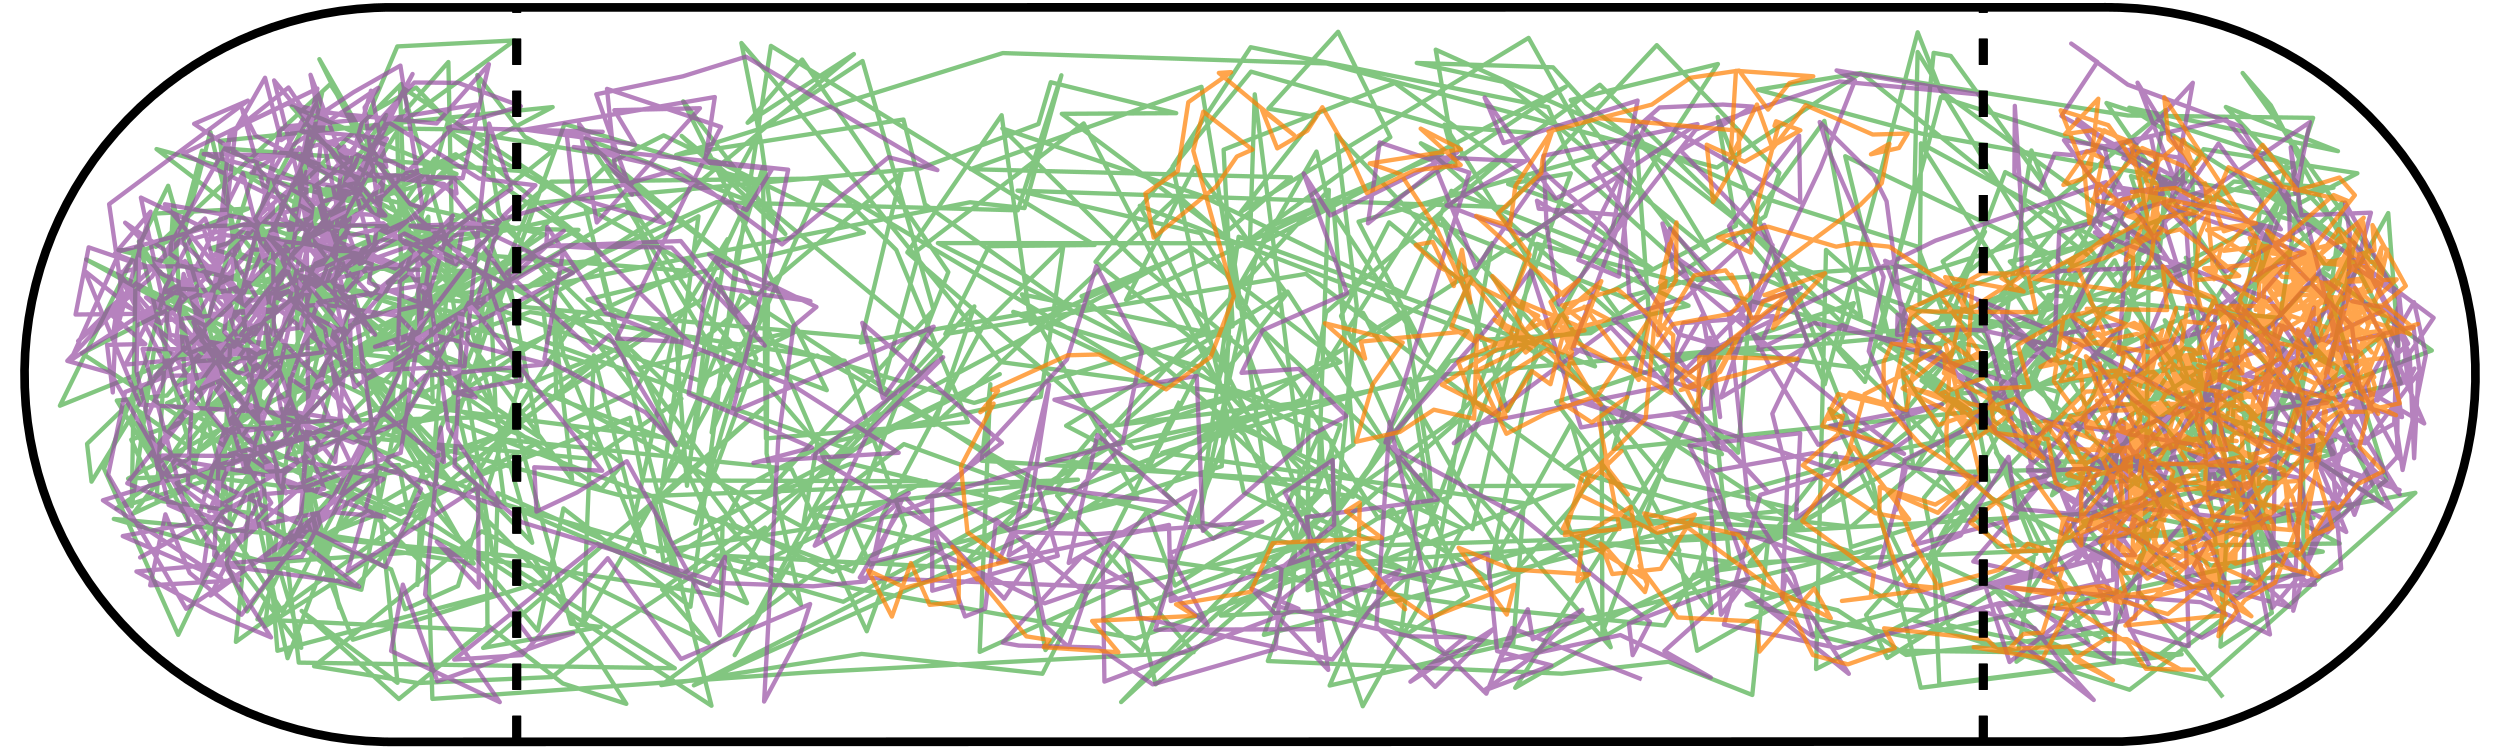 <?xml version="1.0" encoding="utf-8" standalone="no"?>
<!DOCTYPE svg PUBLIC "-//W3C//DTD SVG 1.1//EN"
  "http://www.w3.org/Graphics/SVG/1.1/DTD/svg11.dtd">
<!-- Created with matplotlib (http://matplotlib.org/) -->
<svg height="172pt" version="1.1" viewBox="0 0 576 172" width="576pt" xmlns="http://www.w3.org/2000/svg" xmlns:xlink="http://www.w3.org/1999/xlink">
 <defs>
  <style type="text/css">
*{stroke-linecap:butt;stroke-linejoin:round;stroke-miterlimit:100000;}
  </style>
 </defs>
 <g id="figure_1">
  <g id="patch_1">
   <path d="M 0 172.618 
L 576 172.618 
L 576 0 
L 0 0 
z
" style="fill:#ffffff;"/>
  </g>
  <g id="axes_1">
   <g id="line2d_1">
    <path clip-path="url(#p530c673078)" d="M 485.736 1.692 
L 88.931 1.703 
L 86.268 1.787 
L 82.281 2.07 
L 78.312 2.541 
L 74.369 3.199 
L 70.462 4.042 
L 66.599 5.069 
L 62.789 6.277 
L 59.04 7.664 
L 55.361 9.226 
L 51.76 10.96 
L 48.244 12.863 
L 44.823 14.929 
L 41.503 17.155 
L 38.291 19.535 
L 35.196 22.063 
L 32.223 24.736 
L 29.38 27.545 
L 26.673 30.486 
L 24.108 33.551 
L 21.69 36.734 
L 19.426 40.028 
L 17.319 43.425 
L 15.375 46.918 
L 13.598 50.498 
L 11.993 54.159 
L 10.562 57.891 
L 9.309 61.686 
L 8.236 65.537 
L 7.347 69.434 
L 6.642 73.368 
L 6.125 77.332 
L 5.795 81.315 
L 5.653 85.31 
L 5.7 89.307 
L 5.936 93.297 
L 6.36 97.271 
L 6.971 101.221 
L 7.769 105.138 
L 8.75 109.013 
L 9.913 112.837 
L 11.255 116.602 
L 12.774 120.299 
L 14.466 123.921 
L 16.326 127.458 
L 18.352 130.904 
L 20.538 134.25 
L 22.88 137.49 
L 25.372 140.615 
L 28.009 143.619 
L 30.785 146.495 
L 33.694 149.236 
L 36.729 151.838 
L 39.883 154.293 
L 43.149 156.596 
L 46.521 158.743 
L 49.991 160.727 
L 53.55 162.546 
L 57.191 164.195 
L 60.906 165.67 
L 64.687 166.968 
L 68.524 168.086 
L 72.41 169.021 
L 76.336 169.772 
L 80.293 170.336 
L 84.273 170.714 
L 88.265 170.902 
L 89.598 170.923 
L 489.066 170.86 
L 493.056 170.609 
L 497.028 170.169 
L 500.976 169.542 
L 504.89 168.73 
L 508.761 167.733 
L 512.58 166.555 
L 516.34 165.198 
L 520.031 163.665 
L 523.646 161.959 
L 527.176 160.084 
L 530.614 158.045 
L 533.951 155.845 
L 537.181 153.491 
L 540.297 150.986 
L 543.29 148.338 
L 546.155 145.55 
L 548.885 142.631 
L 551.475 139.586 
L 553.917 136.422 
L 556.208 133.146 
L 558.341 129.766 
L 560.312 126.289 
L 562.117 122.723 
L 563.752 119.075 
L 565.212 115.354 
L 566.495 111.569 
L 567.598 107.727 
L 568.518 103.837 
L 569.253 99.908 
L 569.802 95.949 
L 570.164 91.968 
L 570.337 87.975 
L 570.321 83.978 
L 570.116 79.986 
L 569.724 76.008 
L 569.143 72.053 
L 568.377 68.13 
L 567.426 64.248 
L 566.293 60.415 
L 564.981 56.639 
L 563.491 52.93 
L 561.828 49.295 
L 559.995 45.743 
L 557.997 42.282 
L 555.837 38.918 
L 553.521 35.661 
L 551.053 32.516 
L 548.44 29.492 
L 545.687 26.594 
L 542.8 23.829 
L 539.786 21.204 
L 536.651 18.724 
L 533.402 16.395 
L 530.048 14.222 
L 526.594 12.21 
L 523.049 10.363 
L 519.421 8.686 
L 515.718 7.182 
L 511.948 5.854 
L 508.119 4.706 
L 504.24 3.74 
L 500.32 2.959 
L 496.368 2.363 
L 492.392 1.954 
L 488.401 1.734 
L 485.736 1.692 
L 485.736 1.692 
" style="fill:none;stroke:#000000;stroke-linecap:square;stroke-width:2.0;"/>
   </g>
   <g id="line2d_2">
    <path clip-path="url(#p530c673078)" d="M 271.604 92.844 
L 240.184 155.233 
L 198.539 150.661 
L 152.372 157.853 
L 193.055 127.969 
L 218.498 62.69 
L 184.816 13.727 
L 172.248 28.283 
L 196.749 12.452 
L 150.242 51.024 
L 118.659 71.233 
L 109.868 47.12 
L 96.307 56.918 
L 105.746 63.456 
L 85.703 80.276 
L 73.317 43.927 
L 103.836 37.844 
L 51.991 88.991 
L 38.739 42.806 
L 13.805 93.475 
L 62.335 73.84 
L 71.466 29.357 
L 103.094 29.773 
L 136.278 35.147 
L 135.533 32.973 
L 171.168 62.57 
L 200.415 130.1 
L 262.062 114.657 
L 235.426 67.817 
L 283.527 77.723 
L 280.542 88.527 
L 308.825 97.94 
L 291.197 146.275 
L 391.611 120.549 
L 394.454 141.224 
L 358.53 92.614 
L 427.138 69.844 
L 423.696 80.054 
L 458.751 114.742 
L 491.802 131.257 
L 505.269 101.385 
L 473.963 59.305 
L 425.135 35.992 
L 435.687 79.677 
L 474.382 90.358 
L 490.318 73.633 
L 498.943 25.372 
L 432.617 79.773 
L 461.176 99.613 
L 533.035 119.307 
L 494.783 123.016 
L 460.278 125.989 
L 446.75 108.87 
L 471.481 108.247 
L 514.244 107.41 
L 470.525 106.18 
L 479.851 66.895 
L 410.326 123.085 
L 466.949 89.989 
L 505.39 72.004 
L 467.982 89.653 
L 478.302 62.906 
L 454.751 85.132 
L 440.906 108.498 
L 438.39 85.388 
L 449.048 102.68 
L 502.798 38.948 
L 493.164 49.707 
L 499.028 40.78 
L 497.623 57.815 
L 447.117 20.907 
L 441.832 7.441 
L 420.423 88.533 
L 395.765 26.977 
L 399.968 52.02 
L 369.685 67.942 
L 396.744 104.638 
L 385.461 101.604 
L 369.19 145.773 
L 369.014 94.129 
L 386.916 126.812 
L 345.189 96.572 
L 300.881 63.109 
L 217.799 76.977 
L 227.928 56.718 
L 252.198 56.444 
L 177.624 10.571 
L 163.967 99.629 
L 189.198 41.931 
L 263.317 85.918 
L 233.451 71.851 
L 277.382 84.805 
L 299.483 107.838 
L 297.893 135.861 
L 292.109 152.301 
L 359.886 155.217 
L 384.422 152.471 
L 403.727 160.12 
L 407.629 121.653 
L 437.122 139.632 
L 458.383 111.534 
L 451.735 76.253 
L 385.294 82.459 
L 404.941 79.993 
L 333.12 86.26 
L 241.191 105.848 
L 292.008 110.932 
L 311.768 114.455 
L 343.753 55.971 
L 330.425 132.163 
L 320.847 117.308 
L 281.305 141.827 
L 306.677 140.625 
L 354.679 150.125 
L 410.789 123.451 
L 370.432 125.321 
L 297.354 130.707 
L 287.017 135.414 
L 304.014 118.893 
L 279.752 95.797 
L 337.046 121.784 
L 313.979 162.722 
L 306.652 141.014 
L 286.648 100.124 
L 249.188 68.242 
L 267.963 60.666 
L 237.469 74.676 
L 230.775 26.542 
L 209.052 58.158 
L 261.27 103.274 
L 287.998 96.384 
L 262.608 47.417 
L 338.09 76.291 
L 298.74 130.857 
L 331.04 120.397 
L 296.644 67.175 
L 245.633 98.091 
L 264.591 107.921 
L 278.713 80.212 
L 258.43 97.793 
L 285.012 90.817 
L 230.669 83.431 
L 178.71 19.095 
L 170.819 9.913 
L 175.475 33.493 
L 177.514 48.177 
L 134.894 31.945 
L 159.752 68.776 
L 192.332 106.903 
L 216.818 81.098 
L 157.044 31.319 
L 180.946 53.923 
L 157.411 23.346 
L 190.496 89.901 
L 135.374 69.017 
L 199.044 53.569 
L 152.907 31.188 
L 140.62 37.462 
L 166.495 58.515 
L 139.641 38.257 
L 81.351 94.666 
L 59.313 142.696 
L 112.313 145.251 
L 112.186 123.362 
L 95.403 51.614 
L 73.58 13.635 
L 95.109 56.799 
L 93.516 49.981 
L 66.971 35.625 
L 83.67 41.268 
L 44.432 83.302 
L 92.464 80.113 
L 100.397 53.657 
L 49.745 67.61 
L 42.488 53.237 
L 48.461 30.426 
L 55.304 58.473 
L 80.61 68.485 
L 38.099 66.369 
L 75.543 111.285 
L 92.215 118.453 
L 124.087 101.924 
L 79.381 83.998 
L 126.998 41.858 
L 189.965 41.12 
L 206.505 57.586 
L 223.032 97.227 
L 176.472 101.01 
L 175.789 38.453 
L 169.973 57.156 
L 159.074 139.799 
L 129.818 117.132 
L 123.893 145.295 
L 92.727 108.486 
L 68.177 112.385 
L 45.324 109.627 
L 31.999 55.655 
L 62.217 102.505 
L 102.032 96.242 
L 196.472 131.653 
L 226.563 75.018 
L 244.982 56.732 
L 239.785 91.435 
L 188.225 102.596 
L 184.997 121.432 
L 128.161 91.111 
L 127.631 69.611 
L 129.847 81.759 
L 148.51 127.312 
L 136.821 81.892 
L 134.376 143.715 
L 160.485 98.523 
L 176.947 68.56 
L 176.622 104.503 
L 184.546 139.338 
L 166.498 119.748 
L 166.112 137.169 
L 69.875 122.409 
L 90.134 131.194 
L 93.351 140.375 
L 105.513 135.011 
L 120.816 84.791 
L 94.016 98.645 
L 133.704 71.892 
L 106.587 114.236 
L 58.203 53.304 
L 78.253 140.092 
L 64.919 94.181 
L 155.484 132.781 
L 150.497 114.274 
L 152.891 129.432 
L 166.289 121.49 
L 171.301 112.272 
L 274.731 57.215 
L 308.832 83.432 
L 263.851 98.282 
L 239.235 112.532 
L 170.766 67.999 
L 152.572 111.635 
L 160.928 49.834 
L 124.892 68.921 
L 126.041 78.834 
L 194.995 103.36 
L 169.276 150.946 
L 189.531 117.188 
L 248.347 110.511 
L 144.366 114.502 
L 85.15 99.057 
L 26.804 117.146 
L 62.892 92.209 
L 122.131 71.893 
L 194.616 83.111 
L 208.511 121.124 
L 199.7 145.439 
L 182.405 108.11 
L 113.841 101.021 
L 154.68 73.636 
L 145.726 48.34 
L 95.495 77.21 
L 115.783 53.128 
L 95.265 55.07 
L 112.802 73.784 
L 61.413 62.25 
L 20.059 102.262 
L 21.086 110.973 
L 39.218 81.377 
L 35.497 80.589 
L 30.356 116.661 
L 31.332 57.021 
L 53.925 79.88 
L 71.677 65.227 
L 124.145 100.705 
L 116.826 62.361 
L 96.714 121.547 
L 96.175 134.771 
L 98.076 115.4 
L 136.564 83.956 
L 48.547 57.213 
L 105.178 40.086 
L 67.212 24.532 
L 105.323 67.688 
L 130.982 64.871 
L 223.479 46.605 
L 236.051 47.943 
L 244.546 17.346 
L 234.488 48.459 
L 165.089 46.57 
L 120.255 66.878 
L 126.436 63.015 
L 131.833 110.533 
L 104.817 74.284 
L 91.367 99.534 
L 54.648 53.265 
L 83.442 58.641 
L 69.626 117.211 
L 81.28 147.394 
L 125.974 133.697 
L 83.559 90.838 
L 19.863 59.785 
L 72.976 89.37 
L 125.479 54.002 
L 75.404 43.094 
L 118.042 62.714 
L 76.965 61.647 
L 58.964 38.008 
L 46.407 78.397 
L 98.729 131.305 
L 99.618 161.027 
L 186.819 154.887 
L 275.014 150.264 
L 243.554 114.153 
L 300.347 91.913 
L 327.177 49.807 
L 368.616 19.529 
L 425.227 75.166 
L 354.115 56.186 
L 339.252 121.903 
L 285.154 70.591 
L 276.814 20.001 
L 223.636 38.977 
L 297.423 40.871 
L 281.873 54.027 
L 244.642 26.223 
L 270.998 26.069 
L 242.091 18.947 
L 239.256 28.577 
L 211.911 38.814 
L 122.331 46.874 
L 93.925 117.586 
L 91.915 107.16 
L 29.52 110.278 
L 81.823 82.153 
L 109.143 129.84 
L 88.836 126.645 
L 61.04 144.34 
L 68.769 84.063 
L 68.198 63.331 
L 34.867 111.626 
L 30.247 101.302 
L 52.545 93.426 
L 68.14 80.059 
L 88.968 26.489 
L 68.38 57.169 
L 38.398 99.019 
L 133.277 52.964 
L 60.401 51.606 
L 92.461 19.352 
L 122.627 125.053 
L 62.59 63.078 
L 54.349 147.889 
L 99.894 114.929 
L 81.868 135.222 
L 58.912 118.375 
L 36.075 115.29 
L 39.949 46.885 
L 42.755 89.789 
L 58.548 107.187 
L 18.89 81.419 
L 80.606 50.087 
L 71.007 91.312 
L 48.193 108.673 
L 54.016 100.576 
L 52.275 130.01 
L 56.904 140.862 
L 67.189 126.121 
L 145.203 96.259 
L 148.09 110.689 
L 213.406 110.875 
L 170.888 131.899 
L 176.265 121.563 
L 140.429 145.262 
L 127.211 155.992 
L 96.289 157.37 
L 72.36 153.502 
L 110.991 122.419 
L 163.248 148.156 
L 152.563 135.775 
L 201.444 100.263 
L 230.348 86.2 
L 151.55 127.003 
L 243.484 113.25 
L 188.297 81.908 
L 169.93 90.12 
L 144.15 47.137 
L 102.297 56.126 
L 113.531 127.863 
L 155.474 153.962 
L 68.837 152.67 
L 63.213 103.63 
L 97.378 67.091 
L 83.26 135.887 
L 26.225 119.561 
L 122.883 128.56 
L 144.308 162.165 
L 129.673 157.464 
L 112.541 144.231 
L 91.893 161.058 
L 69.499 140.747 
L 91.581 157.315 
L 84.565 87.64 
L 100.685 111.481 
L 90.095 92.789 
L 153.43 100.846 
L 165.192 64.304 
L 174.237 82.659 
L 160.214 120.684 
L 172.602 77.488 
L 224.446 92.823 
L 284.011 75.162 
L 281.92 34.49 
L 321.369 19.127 
L 380.594 61.879 
L 334.4 43.967 
L 323.659 67.691 
L 276.648 45.031 
L 230.941 29.591 
L 261.336 59.78 
L 287.584 81.462 
L 308.764 141.046 
L 306.728 101.556 
L 216.088 56.006 
L 290.544 56.046 
L 360.734 19.973 
L 319.945 47.023 
L 374.157 68.514 
L 393.566 63.473 
L 361.874 23.035 
L 395.805 14.75 
L 365.363 61.776 
L 347.36 94.641 
L 332.206 50.312 
L 383.799 110.458 
L 413.999 117.334 
L 359.843 122.767 
L 336.789 96.246 
L 266.237 157.67 
L 259.527 127.926 
L 342.903 140.157 
L 383.542 144.111 
L 390.353 132.37 
L 423.404 140.599 
L 439.171 150.9 
L 486.93 145.464 
L 525.628 45.15 
L 537.635 43.239 
L 514.692 41.831 
L 486.868 63.524 
L 429.027 16.946 
L 490.295 26.61 
L 532.94 27.155 
L 509.247 96.878 
L 517.168 106.212 
L 525.691 130.191 
L 503.419 93.406 
L 491.017 106.944 
L 560.288 80.751 
L 535.086 62.489 
L 549.879 110.572 
L 496.875 151.364 
L 446.822 157.712 
L 445.426 125.796 
L 491.254 77.527 
L 489.949 76.011 
L 484.76 114.376 
L 467.689 85.312 
L 426.541 121.338 
L 395.442 118.088 
L 391.026 132.097 
L 426.524 127.072 
L 360.475 107.889 
L 387.411 86.456 
L 327.359 33.007 
L 332.261 35.465 
L 292.435 52.266 
L 289.154 60.034 
L 276.11 120.227 
L 285.376 54.548 
L 367.496 84.419 
L 332.813 28.725 
L 335.343 38.059 
L 330.791 11.442 
L 407.449 45.948 
L 441.814 56.821 
L 469.153 127.615 
L 421.473 94.205 
L 444.395 140.818 
L 438.533 140.356 
L 417.414 146.133 
L 432.935 149.859 
L 502.648 150.741 
L 442.544 158.467 
L 431.577 111.707 
L 411.528 60.594 
L 441.296 71.22 
L 473.244 76.245 
L 543.138 39.928 
L 507.698 34.368 
L 481.119 77.013 
L 506.98 108.272 
L 539.051 125.217 
L 509.71 125.637 
L 449.486 72.068 
L 477.84 64.684 
L 504.976 38.675 
L 507.838 104.13 
L 487.227 59.972 
L 478.621 71.687 
L 443.304 114.673 
L 448.891 144.029 
L 508.241 156.479 
L 556.501 113.538 
L 511.551 121.87 
L 459.971 94.243 
L 371.763 103.423 
L 379.92 72.599 
L 376.88 30.151 
L 393.711 57.73 
L 346.487 18.892 
L 326.425 14.506 
L 357.821 15.509 
L 365.387 23.797 
L 428.793 73.035 
L 420.331 27.858 
L 401.243 54.047 
L 429.69 87.986 
L 447.177 22.357 
L 496.072 37.773 
L 444.211 128.635 
L 485.907 147.737 
L 459.863 104.239 
L 467.764 112.445 
L 520.674 108.478 
L 519.438 123.802 
L 537.25 65.237 
L 539.652 46.701 
L 493.659 89.088 
L 436.936 64.936 
L 481.774 50.65 
L 442.724 87.662 
L 475.031 110.825 
L 451.435 79.02 
L 481.541 84.477 
L 524.196 100.436 
L 498.749 73.792 
L 503.956 86.724 
L 548.751 115.788 
L 535.267 89.144 
L 549.149 77.036 
L 553.137 88.247 
L 523.009 94.957 
L 510.781 109.138 
L 520.598 121.26 
L 522.505 118.971 
L 505.847 116.414 
L 441.82 11.988 
L 441.122 42.495 
L 433.068 78.032 
L 475.368 108.437 
L 447.595 60.227 
L 457.347 53.39 
L 443.753 80.122 
L 403.725 63.07 
L 400.468 104.305 
L 390.474 93.764 
L 349.102 158.473 
L 420.226 117.524 
L 474.617 51.417 
L 468.039 34.664 
L 458.175 99.963 
L 441.036 83.584 
L 484.362 55.053 
L 442.262 70.045 
L 442.593 33.029 
L 542.104 86.94 
L 528.438 77.765 
L 522.106 85.503 
L 473.435 126.713 
L 403.139 129.643 
L 422.916 104.448 
L 426.458 126.063 
L 512.708 98.542 
L 521.593 43.097 
L 540.477 56.337 
L 536.4 62.091 
L 521.8 41.696 
L 536.13 52.891 
L 490.969 40.562 
L 516.119 115.833 
L 505.986 113.573 
L 517.487 114.173 
L 538.039 101.28 
L 481.836 118.272 
L 386.148 123.8 
L 391.019 149.937 
L 433.398 125.901 
L 332.802 150.696 
L 290.921 128.959 
L 304.339 99.106 
L 304.661 105.596 
L 313.544 142.04 
L 325.25 132.079 
L 353.726 53.678 
L 389.046 70.432 
L 334.026 83.275 
L 307.933 118.355 
L 312.582 70.465 
L 307.892 31.021 
L 354.152 79.356 
L 342.906 133.229 
L 285.275 97.172 
L 249.686 28.439 
L 211.069 57.927 
L 211.362 59.587 
L 203.102 89.62 
L 200.612 77.909 
L 99.554 68.838 
L 114.226 95.202 
L 112.544 57.957 
L 109.815 84.402 
L 117.583 85.463 
L 49.584 77.769 
L 38.483 91.125 
L 26.91 92.287 
L 37.267 109.331 
L 31.838 94.604 
L 45.392 104.195 
L 74.596 75.377 
L 59.279 53.197 
L 53.243 75.134 
L 51.115 118.775 
L 65.134 140.999 
L 90.487 92.096 
L 92.491 66.147 
L 103.223 27.902 
L 95.876 20.176 
L 84.977 26.215 
L 91.54 10.694 
L 118.565 9.317 
L 69.831 44.862 
L 87.076 66.415 
L 46.169 125.328 
L 31.359 97.509 
L 52.822 116.043 
L 35.536 49.219 
L 57.183 48.057 
L 32.925 57.694 
L 27.28 57.608 
L 82.013 71.359 
L 99.693 92.676 
L 98.683 49.925 
L 85.809 72.704 
L 97.791 80.391 
L 159.471 103.354 
L 167.621 55.11 
L 146.186 90.073 
L 130.392 97.272 
L 143.464 106.901 
L 138.558 112.683 
L 104.649 89.601 
L 47.093 42.813 
L 36.064 34.348 
L 82.233 46.83 
L 143.979 80.292 
L 175.198 123.877 
L 224.494 70.6 
L 215.214 97.944 
L 271.44 45.098 
L 283.767 55.975 
L 292.316 115.079 
L 319.082 125.629 
L 363.346 124.238 
L 398.49 129.502 
L 393.519 80.378 
L 428.507 84.799 
L 509.072 59.844 
L 449.172 90.98 
L 515.371 83.535 
L 472.761 114.12 
L 497.695 53.084 
L 436.313 78.289 
L 442.948 61.133 
L 391.162 64.536 
L 362.608 38.49 
L 356.677 24.682 
L 288.145 10.879 
L 270.158 38.378 
L 286.577 113.448 
L 329.815 134.191 
L 309.484 129.405 
L 261.647 147.113 
L 197.269 135.649 
L 164.522 127.941 
L 221.234 130.819 
L 235.77 116.063 
L 194.282 138.646 
L 116.252 116.152 
L 114.28 100.724 
L 64.013 129.491 
L 105.724 126.49 
L 55.779 102.75 
L 66.259 151.648 
L 98.213 68.097 
L 88.989 93.53 
L 40.685 111.312 
L 69.408 149.253 
L 68.976 146.693 
L 52.447 90.56 
L 30.661 118.343 
L 43.335 112.484 
L 48.627 93.282 
L 65.747 79.641 
L 73.614 128.1 
L 93.585 99.893 
L 91.492 30.267 
L 81.358 46.572 
L 73.875 69.444 
L 99.314 55.387 
L 76.093 19.38 
L 35.877 56.87 
L 46.118 52.184 
L 68.587 51.495 
L 99.441 57.27 
L 96.6 48.374 
L 72.682 31.727 
L 62.881 52.827 
L 161.08 87.668 
L 183.874 76.101 
L 147.519 84.742 
L 172.123 138.967 
L 114.666 113.592 
L 113.968 136.724 
L 63.917 149.94 
L 59.075 91.483 
L 74.232 21.265 
L 58.771 50.437 
L 100.003 104.081 
L 104.085 52.521 
L 103.307 14.296 
L 64.933 57.504 
L 127.331 24.674 
L 50.652 32.459 
L 59.414 97.424 
L 118.182 95.968 
L 131.546 143.717 
L 138.386 144.444 
L 111.309 149.277 
L 176.416 93.44 
L 145.857 120.604 
L 155.628 75.294 
L 158.279 111.924 
L 162.498 77.877 
L 207.703 39.884 
L 198.338 78.904 
L 246.027 70.48 
L 213.11 47.07 
L 208.155 27.542 
L 155.773 35.71 
L 231.04 12.228 
L 305.616 14.62 
L 395.618 38.597 
L 428.716 16.824 
L 405.023 20.663 
L 442.665 30.768 
L 525.301 45.59 
L 463.248 143.484 
L 475.142 149.21 
L 481.123 147.973 
L 463.436 111.719 
L 475.881 108.502 
L 509.354 130.286 
L 535.168 127.1 
L 494.295 118.911 
L 495.145 55.937 
L 492.2 33.385 
L 463.889 85.001 
L 445.993 82.668 
L 461.996 39.649 
L 495.669 57.474 
L 516.287 110.515 
L 550.249 49.088 
L 552.547 79.675 
L 523.2 24.264 
L 516.704 16.818 
L 552.092 66.297 
L 512.832 24.648 
L 538.668 34.827 
L 490.582 24.815 
L 540.585 56.427 
L 523.464 74.728 
L 484.729 99.657 
L 443.262 34.298 
L 445.514 12.178 
L 449.461 12.891 
L 503.614 87.757 
L 523.054 97.718 
L 542.138 57.411 
L 536.991 83.937 
L 532.594 79.096 
L 526.145 109.517 
L 464.593 152.462 
L 468.565 128.334 
L 418.425 154.149 
L 420.712 57.585 
L 462.176 94.424 
L 472.008 67.952 
L 525.307 73.261 
L 530.884 37.272 
L 485.433 55.457 
L 463.061 60.246 
L 494.98 93.529 
L 493.978 125.114 
L 461.761 97.632 
L 476.948 74.091 
L 398.458 78.236 
L 377.255 119.296 
L 342.054 135.635 
L 243.347 112.605 
L 306.163 43.745 
L 303.753 110.916 
L 226.198 106.157 
L 228.176 88.525 
L 225.725 150.194 
L 258.391 135.382 
L 303.395 124.531 
L 254.173 142.514 
L 262.995 150.216 
L 284.489 95.59 
L 268.116 113.305 
L 279.519 124.125 
L 311.85 102.424 
L 307.146 46.546 
L 259.44 69.13 
L 275.245 38.403 
L 296.472 67.689 
L 283.045 84.7 
L 252.402 60.32 
L 288.236 16.506 
L 332.385 29.105 
L 353.111 30.632 
L 305.538 71.967 
L 299.439 104.31 
L 289.095 21.738 
L 288.001 55.176 
L 320.337 31.607 
L 308.302 7.326 
L 292.235 25.033 
L 303.112 26.945 
L 285.888 48.822 
L 352.188 8.733 
L 367.4 35.946 
L 313.006 51.061 
L 328.931 81.893 
L 306.302 47.59 
L 303.317 34.922 
L 283.507 69.253 
L 281.493 107.42 
L 250.879 117.173 
L 159.867 157.906 
L 236.201 118.917 
L 253.316 98.438 
L 301.453 92.538 
L 301.273 136.003 
L 362.472 111.891 
L 338.539 111.99 
L 371.107 149.125 
L 360.689 119.104 
L 415.419 121.61 
L 351.412 79.783 
L 334.353 97.128 
L 310.465 113.887 
L 258.307 161.758 
L 305.221 112.952 
L 270.743 134.916 
L 264.334 117.771 
L 240.87 149.768 
L 237.195 130.208 
L 186.936 118.376 
L 208.264 102.324 
L 236.541 112.606 
L 191.794 131.805 
L 169.398 121.039 
L 114.982 49.077 
L 109.983 17.293 
L 120.889 31.488 
L 127.222 34.848 
L 89.311 65.136 
L 138.038 59.898 
L 163.928 162.605 
L 100.411 121.14 
L 38.487 92.872 
L 110.158 62.564 
L 54.005 97.996 
L 136.323 105.756 
L 156.997 91.854 
L 100.108 36.564 
L 46.957 113.292 
L 72.7 60.752 
L 93.271 51.765 
L 92.146 19.826 
L 134.872 47.747 
L 142.774 80.203 
L 119.282 89.432 
L 115.264 69.118 
L 130.06 28.565 
L 174.173 41.939 
L 161.476 69.139 
L 126.694 89.166 
L 114.22 100.442 
L 70.98 115.182 
L 63.212 129.512 
L 96.405 90.951 
L 159.983 61.55 
L 103.993 30.708 
L 138.531 58.242 
L 104.995 35.54 
L 74.531 50.369 
L 46.53 34.72 
L 33.766 82.769 
L 23.969 107.979 
L 41.058 146.266 
L 83.725 57.033 
L 104.141 38.3 
L 121.729 39.515 
L 51.319 34.171 
L 110.589 58.727 
L 157.452 62.347 
L 175.674 29.295 
L 198.728 14.054 
L 215.078 71.398 
L 175.107 115.053 
L 196.035 106.851 
L 246.944 119.155 
L 323.578 71.671 
L 329.364 107.717 
L 330.083 120.773 
L 324.951 87.31 
L 267.764 104.332 
L 351.077 115.906 
L 348.674 148.166 
L 306.346 157.948 
L 327.367 109.406 
L 322.677 146.981 
L 338.202 137.283 
L 308.975 72.815 
L 320.055 51.224 
L 336.992 65.14 
L 341.33 78.324 
L 366.482 76.757 
L 406.716 49.808 
L 409.954 39.82 
L 381.719 10.407 
L 347.001 47.728 
L 234.434 43.911 
L 276.594 53.718 
L 317.557 119.451 
L 334.003 114.554 
L 361.909 39.922 
L 347.466 42.396 
L 362.154 47.574 
L 316.722 77.249 
L 314.052 72.095 
L 348.524 132.296 
L 362.057 116.969 
L 366.001 111.044 
L 362.009 97.503 
L 344.477 128.937 
L 432.829 104.398 
L 513.836 88.554 
L 527.024 37.194 
L 485.329 23.737 
L 530.534 89.49 
L 530.744 132.213 
L 504.962 135.266 
L 477.292 110.765 
L 507.926 103.812 
L 512.526 142.244 
L 490.65 158.922 
L 441.068 142.994 
L 478.056 154.08 
L 459.817 136.16 
L 434.846 151.602 
L 429.949 141.679 
L 442.806 127.306 
L 402.421 139.347 
L 439.946 146.829 
L 521.698 129.041 
L 515.205 82.726 
L 511.594 148.997 
L 523.441 141.191 
L 518.946 122.213 
L 514.207 103.988 
L 524.384 111.401 
L 502.972 123.31 
L 490.997 123.533 
L 510.663 98.841 
L 537.652 104.296 
L 503.611 59.396 
L 537.664 104.528 
L 479.88 120.165 
L 511.855 160.248 
L 511.855 160.248 
" style="fill:none;opacity:0.7;stroke:#4daf4a;stroke-linecap:square;"/>
   </g>
   <g id="line2d_3">
    <path clip-path="url(#p530c673078)" d="M 456.936 170.926 
L 456.936 1.692 
" style="fill:none;stroke:#000000;stroke-dasharray:6,6;stroke-dashoffset:0.0;stroke-width:2.0;"/>
   </g>
   <g id="line2d_4">
    <path clip-path="url(#p530c673078)" d="M 119.064 170.926 
L 119.064 1.692 
" style="fill:none;stroke:#000000;stroke-dasharray:6,6;stroke-dashoffset:0.0;stroke-width:2.0;"/>
   </g>
   <g id="line2d_5">
    <path clip-path="url(#p530c673078)" d="M 495.018 152.945 
L 481.82 127.749 
L 491.861 127.931 
L 483.343 116.087 
L 517.175 119.699 
L 516.878 135.457 
L 505.535 135.451 
L 493.509 129.985 
L 491.894 142.516 
L 469.853 147.041 
L 481.041 138.245 
L 481.041 138.245 
L 481.041 138.245 
L 462.998 152.525 
L 457.435 135.057 
L 507.114 138.754 
L 523.001 146.178 
L 516.474 112.319 
L 518.019 111.22 
L 508.566 115.176 
L 512.6 75.103 
L 488.096 81.604 
L 490.372 52.746 
L 495.677 55.835 
L 511.14 33.074 
L 525.511 52.836 
L 507.596 48.785 
L 478.605 27.495 
L 521.844 94.323 
L 536.139 92.825 
L 516.176 89.464 
L 485.021 101.491 
L 485.494 101.95 
L 501.162 112.229 
L 477.738 124.428 
L 480.432 128.327 
L 487.374 127.044 
L 492.013 119.747 
L 464.925 117.257 
L 484.592 91.916 
L 467.221 107.76 
L 468.78 111.253 
L 461.304 72.056 
L 472.467 83.17 
L 455.785 69.563 
L 465.271 103.329 
L 472.842 97.967 
L 486.194 108.318 
L 486.912 133.574 
L 460.247 139.66 
L 463.736 146.796 
L 482.4 161.282 
L 475.957 154.09 
L 468.787 144.733 
L 398.623 121.861 
L 389.242 102.677 
L 414.767 99.822 
L 413.811 119.402 
L 440.265 100.691 
L 430.559 80.923 
L 433.998 63.787 
L 421.138 34.242 
L 419.258 28.126 
L 431.692 40.476 
L 434.666 46.387 
L 438.983 78.967 
L 418.036 74.397 
L 405.094 80.459 
L 408.574 72.823 
L 387.833 74.446 
L 383.853 86.832 
L 392.28 72.62 
L 396.316 96.09 
L 394.015 77.836 
L 391.318 87.549 
L 396.505 141.628 
L 402.787 133.231 
L 394.314 108.569 
L 417.592 104.431 
L 456.589 110.087 
L 440.862 125.547 
L 464.688 119.439 
L 462.775 105.253 
L 451.704 123.373 
L 432.947 130.811 
L 439.019 108.23 
L 436.918 117.427 
L 438.888 105.887 
L 452.192 99.297 
L 473.873 76.633 
L 434.326 60.082 
L 442.536 81.827 
L 472.009 97.102 
L 512.973 103.67 
L 508.567 84.652 
L 525.881 79.233 
L 523.166 108.278 
L 504.446 104.398 
L 518.58 112.908 
L 524.381 128.312 
L 531.41 134.006 
L 539.404 130.989 
L 537.58 108.553 
L 524.259 99.269 
L 523.538 140.041 
L 530.84 131.427 
L 515.341 137.922 
L 467.274 108.648 
L 487.194 107.669 
L 512.381 106.286 
L 517.731 116.277 
L 520.641 100.866 
L 552.876 112.906 
L 542.028 109.247 
L 533.362 123.398 
L 528.364 140.715 
L 531.233 90.141 
L 533.754 107.618 
L 551.62 97.621 
L 552.507 70.853 
L 547.789 92.259 
L 560.709 73.228 
L 531.634 51.609 
L 538.717 80.577 
L 543.315 81.033 
L 524.394 74.639 
L 521.247 96.681 
L 544.962 102.133 
L 557.474 85.583 
L 556.047 75.278 
L 538.538 79.347 
L 552.832 105.678 
L 551.641 94.997 
L 553.556 108.287 
L 558.911 81.804 
L 556.18 69.623 
L 544.136 90.575 
L 537.924 108.934 
L 551.017 117.358 
L 539.31 95.129 
L 536.464 98.955 
L 541.521 116.925 
L 515.275 98.628 
L 474.826 76.98 
L 489.042 74.554 
L 481.167 83.505 
L 498.417 118.504 
L 467.495 131.843 
L 448.542 137.361 
L 485.062 128.278 
L 461.552 134.802 
L 486.988 152.574 
L 489.237 97.274 
L 490.24 117.83 
L 498.641 109.864 
L 503.647 96.947 
L 533.981 63.019 
L 541.938 69.402 
L 550.266 71.088 
L 517.311 86.39 
L 553.427 96.101 
L 550.882 82.94 
L 554.838 79.183 
L 542.377 55.913 
L 555.183 81.452 
L 556.215 105.575 
L 557.153 86.917 
L 533.086 95.906 
L 512.015 66.795 
L 530.851 85.069 
L 510.767 70.471 
L 506.838 100.187 
L 530.013 133.544 
L 537.956 115.735 
L 526.692 116.304 
L 533.388 134.685 
L 515.911 135.575 
L 518.243 131.629 
L 527.531 139.866 
L 503.924 133.214 
L 512.479 117.624 
L 504.789 90.694 
L 492.805 103.707 
L 477.657 118.649 
L 469.222 101.912 
L 463.856 88.625 
L 424.418 74.899 
L 396.537 91.582 
L 408.402 56.502 
L 387.202 34.677 
L 403.839 24.565 
L 396.95 24.092 
L 382.362 24.761 
L 367.211 38.213 
L 374.124 48.524 
L 362.32 80.275 
L 391.861 90.152 
L 371.72 73.698 
L 388.573 68.505 
L 406.499 51.809 
L 416.37 78.626 
L 408.339 95.317 
L 411.868 109.523 
L 410.619 137.947 
L 411.409 132.648 
L 425.969 155.249 
L 400.339 134.705 
L 417.76 146.728 
L 413.234 132.635 
L 402.842 116.471 
L 398.275 72.125 
L 414.941 66.26 
L 389.191 85.871 
L 375.362 67.581 
L 374.059 49.608 
L 354.53 48.083 
L 354.118 46.247 
L 370.808 56.386 
L 377.304 23.17 
L 346.425 32.964 
L 342.057 22.468 
L 358.403 45.736 
L 376.009 37.203 
L 372.989 63.732 
L 363.641 59.87 
L 380.15 26.881 
L 414.773 46.623 
L 414.51 31.233 
L 398.38 52.105 
L 404.949 68.37 
L 384.695 88.786 
L 340.127 97.734 
L 334.964 102.107 
L 371.149 75.398 
L 407.4 113.377 
L 398.729 103.976 
L 362.581 92.133 
L 378.776 96.157 
L 385.273 95.471 
L 423.587 108.595 
L 405.578 114.016 
L 397.187 143.903 
L 423.326 149.286 
L 460.813 138.939 
L 485.904 141.352 
L 475.124 113.857 
L 478.531 116.256 
L 488.538 101.083 
L 478.473 129.226 
L 480.616 126.336 
L 509.457 138.08 
L 501.614 113.66 
L 488.358 100.985 
L 483.122 135.007 
L 507.327 146.924 
L 515.95 142.189 
L 497.622 96.721 
L 487.949 89.357 
L 521.669 62.401 
L 530.976 58.298 
L 498.817 47.326 
L 512.777 62.58 
L 530.7 52.447 
L 516.276 29.147 
L 490.234 19.5 
L 477.21 10.039 
L 483.233 14.278 
L 474.967 26.712 
L 503.494 42.125 
L 485.038 45.304 
L 475.538 32.293 
L 502.646 36.408 
L 504.773 68.35 
L 488.864 51.081 
L 484.82 33.721 
L 512.89 27.52 
L 527.377 45.262 
L 527.601 55.339 
L 519.078 51.377 
L 541.859 74.973 
L 544.82 98.7 
L 536.559 70.648 
L 520.891 89.435 
L 525.941 75.047 
L 535.451 89.608 
L 539.753 86.761 
L 558.542 97.564 
L 552.169 82.912 
L 541.187 63.937 
L 541.395 53.89 
L 540.305 46.681 
L 552.688 68.993 
L 552.28 105.289 
L 536.216 122.71 
L 539.267 112.855 
L 523.066 90.651 
L 531.472 74.749 
L 527.589 86.894 
L 533.135 70.85 
L 532.595 81.232 
L 522.571 68.731 
L 482.664 53.527 
L 486.752 56.9 
L 481.847 51.191 
L 490.547 44.642 
L 477.278 72.735 
L 499.596 112.014 
L 471.785 133.208 
L 454.641 129.36 
L 474.444 106.518 
L 459.969 99.676 
L 448.389 82.371 
L 437.211 72.477 
L 437.086 77.143 
L 451.397 75.895 
L 456.638 76.102 
L 473.329 79.62 
L 474.445 53.45 
L 507.777 44.024 
L 492.487 19.05 
L 501.538 42.852 
L 489.199 36.362 
L 505.226 19.073 
L 500.407 45.612 
L 515.913 48.9 
L 527.655 60.094 
L 508.28 82.533 
L 498.526 51.078 
L 532.193 28.137 
L 528.871 44.58 
L 527.775 33.937 
L 530.269 49.607 
L 546.259 49 
L 533.568 95.7 
L 552.903 113.914 
L 535.879 86.141 
L 542.245 61.281 
L 552.811 68.277 
L 554.752 87.982 
L 556.308 84.914 
L 535.937 101.218 
L 542.462 118.619 
L 547.192 105.726 
L 533.644 124.922 
L 529.675 110.098 
L 514.278 107.043 
L 489.006 136.944 
L 490.764 145.119 
L 504.273 148.868 
L 503.671 125.188 
L 530.611 116.95 
L 540.578 122.57 
L 525.473 85.348 
L 510.598 92.548 
L 475.176 122.965 
L 501.958 61.443 
L 465.801 62.762 
L 465.605 46.178 
L 464.216 24.393 
L 464.116 40.017 
L 469.857 43.717 
L 473.441 35.398 
L 477.322 35.717 
L 495.558 31.454 
L 498.309 44.764 
L 482.779 42.33 
L 483.911 51.884 
L 485.222 41.974 
L 445.932 55.438 
L 395.989 79.812 
L 383.024 51.492 
L 385.418 61.517 
L 423.096 92.75 
L 438.699 104.565 
L 421.681 98.108 
L 447.411 93.186 
L 418.91 102.474 
L 407.336 83.589 
L 399.562 68.713 
L 384.776 52.652 
L 383.846 57.728 
L 403.864 71.483 
L 419.376 38.799 
L 427.383 18.563 
L 423.148 16.225 
L 456.106 21.782 
L 423.79 18.751 
L 390.707 29.858 
L 359.17 70.149 
L 356.325 51.811 
L 355.614 35.877 
L 391.092 28.586 
L 351.745 54.411 
L 333.297 47.345 
L 351.39 37.167 
L 329.785 36.176 
L 340.098 61.721 
L 355.716 39.644 
L 369.809 52.366 
L 386.852 77.03 
L 395.032 79.354 
L 394.173 94.035 
L 368.571 97.713 
L 364.268 98.489 
L 352.717 62.325 
L 341.996 76.385 
L 319.207 101.948 
L 338.545 39.765 
L 317.884 32.814 
L 315.177 51.452 
L 335.728 35.097 
L 306.507 49.648 
L 300.356 39.943 
L 310.365 67.505 
L 290.867 76.106 
L 286.052 85.908 
L 299.302 84.992 
L 310.167 95.864 
L 302.583 99.992 
L 277.153 122.303 
L 275.728 86.615 
L 242.941 92.099 
L 251.429 95.219 
L 258.215 103.345 
L 249.552 111.525 
L 231.373 137.914 
L 208.216 114.258 
L 199.325 133.971 
L 187.317 135.08 
L 166.146 134.33 
L 120.192 120.314 
L 104.724 107.33 
L 106.597 72.096 
L 81.697 89.195 
L 77.134 67.582 
L 77.832 47.232 
L 82.834 60.769 
L 103.376 53.524 
L 94.578 52.047 
L 107.683 51.583 
L 118.074 66.33 
L 93.193 53.799 
L 62.591 71.805 
L 48.441 72.333 
L 51.604 51.229 
L 44.094 53.438 
L 27.641 57.833 
L 16.284 83.008 
L 50.923 60.439 
L 54.241 29.92 
L 66.473 20.158 
L 88.689 53.306 
L 96.004 49.909 
L 112.135 63.951 
L 120.11 87.565 
L 104.648 90.474 
L 109.59 91.569 
L 91.838 72.826 
L 74.31 70.105 
L 37.668 73.859 
L 61.786 49.361 
L 94.02 61.999 
L 99.755 70.955 
L 85.006 65.122 
L 88.354 41.427 
L 67.929 69.747 
L 50.471 104.327 
L 49.357 127.98 
L 55.24 133.661 
L 34.601 134.858 
L 38.107 118.504 
L 43.691 132.005 
L 55.632 141.644 
L 73.913 118.022 
L 53.067 122.52 
L 38.857 116.334 
L 31.441 85.51 
L 32.145 54.743 
L 28.83 51.309 
L 60.153 72.993 
L 35.42 105.138 
L 64.105 109.923 
L 57.184 105.081 
L 37.401 104.954 
L 88.859 130.667 
L 97.002 112.67 
L 78.824 97.359 
L 52.772 107.167 
L 48.209 117.812 
L 88.506 95.329 
L 102.301 106.484 
L 101.542 98.499 
L 97.944 136.972 
L 115.148 161.77 
L 90.107 149.975 
L 92.818 134.696 
L 100.765 156.997 
L 132.082 145.866 
L 122.545 147.598 
L 111.184 132.668 
L 100.629 124.761 
L 110.328 135.38 
L 110.098 112.231 
L 80.088 131.574 
L 86.92 107.824 
L 57.666 130.492 
L 48.487 137.209 
L 60.879 112.96 
L 32.285 128.44 
L 58.142 114.1 
L 74.664 112.617 
L 63.321 82.588 
L 74.271 81.172 
L 62.351 53.363 
L 86.412 77.125 
L 71.583 57.492 
L 68.607 40.406 
L 63.15 18.528 
L 88.781 49.669 
L 82.24 49.27 
L 76.198 53.813 
L 37.98 47.055 
L 58.209 71.405 
L 86.861 56.806 
L 57.359 76.115 
L 48.461 67.626 
L 57.887 57.49 
L 81.387 57.867 
L 91.031 61.882 
L 117.82 43.533 
L 112.673 28.461 
L 107.021 84.363 
L 81.724 85.557 
L 62.002 69.449 
L 38.117 67.308 
L 49.297 61.369 
L 33.746 61.375 
L 27.195 62.854 
L 37.141 74.522 
L 27.895 69.922 
L 15.505 83.15 
L 25.417 85.912 
L 47.787 124.597 
L 46.53 133.424 
L 62.487 115.849 
L 55.591 105.087 
L 42.304 63.118 
L 40.591 78.444 
L 50.99 79.761 
L 47.636 94.098 
L 52.233 99.834 
L 77.366 96.517 
L 66.427 94.705 
L 66.825 87.194 
L 73.827 91.916 
L 80.66 106.49 
L 67.188 112.319 
L 55.225 99.378 
L 44.553 74.18 
L 68.906 34.025 
L 75.679 40.098 
L 58.816 31.199 
L 55.779 25.119 
L 65.988 62.202 
L 63.437 56.14 
L 80.406 77.161 
L 62.108 67.6 
L 89.744 54.556 
L 104.757 41.235 
L 105.181 44.568 
L 79.187 31.882 
L 57.62 37.268 
L 44.726 28.531 
L 57.11 23.186 
L 25.144 47.038 
L 28.082 67.334 
L 25.943 77.886 
L 28.08 63.071 
L 30.393 59.912 
L 45.349 66.835 
L 43.261 111.433 
L 66.766 124.97 
L 88.363 110.347 
L 65.965 105.367 
L 72.39 89.575 
L 81.53 68.912 
L 87.043 107.599 
L 115.641 116.786 
L 103.297 98.714 
L 98.686 65.509 
L 73.244 69.662 
L 66.687 88.316 
L 65.217 98.687 
L 51.717 98.945 
L 45.407 120.443 
L 62.455 146.855 
L 48.582 141.032 
L 31.433 131.67 
L 69.552 128.292 
L 86.125 96.688 
L 97.957 86.563 
L 126.096 83.916 
L 98.971 76.897 
L 86.402 79.894 
L 96.673 76.278 
L 96.149 59.34 
L 85.452 68.11 
L 64.22 45.776 
L 48.814 59.266 
L 63.102 77.24 
L 62.837 47.012 
L 72.072 38.959 
L 102.305 42.39 
L 110.4 52.636 
L 132.037 62.878 
L 83.871 87.689 
L 82.302 72.278 
L 75.572 63.662 
L 59.819 69.667 
L 53.892 59.833 
L 51.67 76.465 
L 60.618 86.96 
L 54.502 85.753 
L 33.641 68.544 
L 39.1 71.09 
L 62.58 100.15 
L 42.037 78.242 
L 34.012 95.824 
L 36.365 108.018 
L 53.303 120.89 
L 42.314 116.857 
L 29.322 111.348 
L 43.214 93.957 
L 27.799 63.943 
L 45.736 90.343 
L 66.504 62.175 
L 70.558 39.599 
L 71.003 95.825 
L 69.017 122.663 
L 70.849 100.274 
L 52.659 104.682 
L 70.25 101.051 
L 23.712 115.261 
L 50.979 133.314 
L 28.286 123.515 
L 43.678 120.658 
L 32.861 80.389 
L 59.661 80.632 
L 56.1 77.366 
L 69.003 75.517 
L 77.865 45.546 
L 79.263 33.725 
L 85.536 57.841 
L 51.776 54.164 
L 49.148 55.165 
L 47.224 50.341 
L 24.625 71.66 
L 33.477 79.263 
L 24.674 79.46 
L 25.984 90.418 
L 26.579 77.026 
L 34.687 48.783 
L 26.459 58.449 
L 36.952 62.625 
L 20.428 56.985 
L 17.408 72.467 
L 39.85 72.223 
L 55.958 39.914 
L 61.022 60.182 
L 65.266 46.447 
L 42.224 35.379 
L 73.118 20.406 
L 69.081 38.398 
L 72.933 57.303 
L 95.053 17.052 
L 81.628 43.56 
L 71.541 17.233 
L 77.721 48.038 
L 85.468 20.903 
L 89.014 38.466 
L 66.651 29.054 
L 83.6 27.505 
L 66.225 23.903 
L 52.992 30.137 
L 49.839 61.659 
L 53.89 72.362 
L 59.436 75.901 
L 49.519 84.636 
L 41.275 88.781 
L 61.004 80.983 
L 28.898 84.005 
L 43.87 55.186 
L 83.315 43.891 
L 57.945 39.751 
L 87.148 20.24 
L 84.008 24.754 
L 86.954 46.272 
L 109.821 24.083 
L 88.542 27.549 
L 110.384 41.135 
L 123.357 42.684 
L 116.205 49.535 
L 97.926 73.687 
L 76.814 117.64 
L 42.899 140.267 
L 24.928 109.413 
L 28.815 90.319 
L 38.658 86.597 
L 50.459 86.302 
L 42.76 79.175 
L 65.865 113.671 
L 61.27 99.944 
L 46.854 52.405 
L 32.459 45.521 
L 39.165 77.142 
L 55.446 80.008 
L 77.228 106.424 
L 79.224 86.067 
L 77.078 75.701 
L 74.009 88.014 
L 70.722 95.509 
L 32.203 93.22 
L 19.552 62.456 
L 47.372 84.621 
L 86.079 36.532 
L 94.516 47.017 
L 97.392 47.899 
L 92.253 15.113 
L 81.465 21.242 
L 64.77 32.285 
L 61.063 17.917 
L 35.037 63.755 
L 17.997 78.58 
L 41.38 55.37 
L 57.014 69.54 
L 89.134 61.158 
L 86.027 59.818 
L 79.246 67.771 
L 70.627 31.164 
L 71.14 37.984 
L 75.121 53.004 
L 68.666 70.761 
L 82.329 36.633 
L 78.705 43.749 
L 79.504 50.564 
L 57.75 38.324 
L 46.913 35.486 
L 70.207 35.929 
L 75.154 39.807 
L 106.589 41.062 
L 112.643 14.802 
L 100.598 28.443 
L 70.922 25.516 
L 62.535 40.004 
L 66.583 52.939 
L 88.333 51.449 
L 98.785 61.474 
L 92.314 104.341 
L 68.692 112.801 
L 49.592 130.039 
L 77.753 133.877 
L 82.764 135.19 
L 66.911 122.874 
L 75.48 117.906 
L 88.566 119.106 
L 64.29 110.068 
L 78.882 97.826 
L 74.877 75.746 
L 68.221 70.474 
L 89.133 31.929 
L 64.601 29.61 
L 55.307 69.464 
L 74.954 25.575 
L 70.736 57.341 
L 63.97 86.793 
L 56.508 108.755 
L 42.631 60.123 
L 50.686 72.277 
L 61.039 71.107 
L 56.784 93.011 
L 81.424 101.988 
L 92.966 96.935 
L 108.014 69.717 
L 138.742 108.458 
L 123.089 107.651 
L 123.605 117.867 
L 132.952 113.462 
L 144.415 106.267 
L 161.46 137.157 
L 165.792 146.373 
L 167.047 128.3 
L 163.121 135.013 
L 137.629 125.35 
L 104.653 151.967 
L 120.309 150.925 
L 140.018 128.609 
L 156.915 151.834 
L 186.654 139.164 
L 184.465 145.937 
L 176.05 161.63 
L 179.289 101.713 
L 182.829 75.148 
L 188.108 70.722 
L 163.379 58.615 
L 168.725 64.039 
L 186.727 69.388 
L 175.645 67.866 
L 162.806 65.595 
L 158.66 90.811 
L 187.058 103.112 
L 173.595 106.666 
L 175.296 106.26 
L 207.052 104.324 
L 182.86 88.94 
L 139.605 72.116 
L 126.106 52.317 
L 125.852 56.709 
L 156.862 55.534 
L 176.196 79.632 
L 154.759 57.041 
L 128.397 56.685 
L 137.221 57.211 
L 158.735 78.861 
L 142.085 77.979 
L 158.231 44.662 
L 166.128 29.243 
L 139.852 20.478 
L 141.724 38.949 
L 152.952 51.355 
L 132.241 45.419 
L 130.555 30.798 
L 138.857 30.363 
L 103.188 29.443 
L 119.994 24.457 
L 105.588 19.09 
L 95.47 19.006 
L 72.798 43.46 
L 64.551 78.059 
L 82.886 97.377 
L 75.161 81.992 
L 104.312 49.655 
L 98.072 70.12 
L 80.662 73.932 
L 80.875 85.054 
L 65.827 100.744 
L 61.414 74.999 
L 62.445 86.833 
L 54.337 79.734 
L 35.54 86.76 
L 64.264 58.371 
L 87.15 52.744 
L 105.12 60.909 
L 106.881 51.15 
L 114.561 52.727 
L 109.359 71.464 
L 129.9 53.173 
L 116.788 62.805 
L 136.573 80.738 
L 140.338 77.227 
L 155.675 102.506 
L 148.676 94.99 
L 125.441 82.695 
L 129.771 57.831 
L 91.736 80.564 
L 92.104 64.802 
L 106.309 53.159 
L 156.634 38.869 
L 180.175 56.32 
L 204.735 36.22 
L 215.975 39.195 
L 171.87 13.063 
L 157.326 17.589 
L 137.38 21.731 
L 145.63 44.87 
L 133.416 28.514 
L 137.506 51.252 
L 161.265 24.934 
L 141.55 25.388 
L 146.302 33.31 
L 120.974 29.856 
L 164.694 22.361 
L 162.429 37.407 
L 177.868 38.969 
L 172.022 48.395 
L 149.584 37.746 
L 132.165 33.88 
L 181.592 39.094 
L 177.227 60.165 
L 168.765 94.906 
L 215.123 75.267 
L 203.433 91.72 
L 198.669 74.394 
L 230.836 102.016 
L 213.61 114.823 
L 258.706 101.853 
L 263.067 81.033 
L 252.602 61.339 
L 245.811 82.867 
L 217.283 113.742 
L 233.809 122.571 
L 252.356 123.092 
L 290.815 120.19 
L 269.453 127.418 
L 278.249 144.067 
L 256.53 125.119 
L 254.048 128.611 
L 254.458 157.039 
L 299.178 140.277 
L 288.35 135.665 
L 306.018 154.348 
L 301.029 119.145 
L 331.261 115.105 
L 320.49 102.976 
L 350.726 119.256 
L 380.165 143.299 
L 376.165 150.952 
L 375.297 143.667 
L 401.9 133.51 
L 383.471 150.009 
L 394.161 156.097 
L 373.342 146.324 
L 345.447 152.291 
L 352.011 140.377 
L 353.149 147.292 
L 364.561 140.496 
L 351.739 152.245 
L 341.759 159.19 
L 357.447 153.3 
L 344.929 150.006 
L 342.704 127.613 
L 337.804 129.681 
L 309.1 136.378 
L 295.992 113.51 
L 307.062 105.992 
L 307.392 120.923 
L 295.274 130.815 
L 293.898 149.526 
L 265.596 157.677 
L 253.176 149.192 
L 234.779 148.74 
L 231.036 148.077 
L 249.278 128.125 
L 261.931 135.512 
L 198.102 133.067 
L 206.93 118.184 
L 214.754 115.176 
L 214.791 136.097 
L 243.718 128.056 
L 239.256 112.192 
L 270.93 115.973 
L 252.848 100.237 
L 246.225 129.704 
L 275.412 113.122 
L 266.184 145.098 
L 304.725 144.956 
L 303.87 147.65 
L 303.097 140.941 
L 322.472 131.446 
L 306.994 151.952 
L 262.244 142.197 
L 260.474 132.179 
L 240.701 139.004 
L 214.178 126.24 
L 201.124 129.445 
L 203.235 119.211 
L 209.384 113.585 
L 187.704 125.729 
L 200.015 99.699 
L 217.307 82.312 
L 187.361 104.959 
L 214.934 121.233 
L 222.335 142.035 
L 226.971 140.25 
L 229.525 119.73 
L 250.34 136.812 
L 246.195 149.079 
L 240.656 143.974 
L 236.849 125.393 
L 232.376 128.017 
L 241.707 88.6 
L 237.181 117.548 
L 234.692 119.274 
L 229.93 129.599 
L 269.335 120.943 
L 269.739 138.471 
L 281.596 135.011 
L 311.835 125.072 
L 293.557 139.536 
L 324.768 146.602 
L 337.482 146.857 
L 324.959 157.061 
L 344.159 144.884 
L 330.651 158.254 
L 317.121 144.285 
L 320.171 97.232 
L 326.645 126.063 
L 331.137 148.687 
L 342.453 159.824 
L 348.392 144.687 
L 377.795 156.325 
L 377.795 156.325 
" style="fill:none;opacity:0.7;stroke:#984ea3;stroke-linecap:square;"/>
   </g>
   <g id="line2d_6">
    <path clip-path="url(#p530c673078)" d="M 456.936 170.926 
L 456.936 1.692 
" style="fill:none;stroke:#000000;stroke-dasharray:6,6;stroke-dashoffset:0.0;stroke-width:2.0;"/>
   </g>
   <g id="line2d_7">
    <path clip-path="url(#p530c673078)" d="M 119.064 170.926 
L 119.064 1.692 
" style="fill:none;stroke:#000000;stroke-dasharray:6,6;stroke-dashoffset:0.0;stroke-width:2.0;"/>
   </g>
   <g id="line2d_8">
    <path clip-path="url(#p530c673078)" d="M 534.829 90.939 
L 536.917 91.802 
L 510.855 86.176 
L 498.464 90.274 
L 502.784 88.274 
L 505.413 94.387 
L 494.126 84.82 
L 493.23 74.118 
L 502.201 82.961 
L 507.927 103.787 
L 514.531 103.47 
L 519.962 106.193 
L 509.007 113.69 
L 525.364 116.849 
L 533.073 107.225 
L 533.888 106.757 
L 531.519 119.9 
L 531.572 123.868 
L 537.438 121.499 
L 533.787 109.051 
L 528.599 122.153 
L 508.662 120.732 
L 492.738 112.962 
L 489.392 105.682 
L 483.109 92.307 
L 496.5 94.024 
L 517.999 97.394 
L 521.224 93.016 
L 513.4 95.16 
L 516.413 96.465 
L 516.973 112.833 
L 527.265 99.728 
L 531.977 103.248 
L 516.548 121.53 
L 511.238 101.422 
L 515.324 101.604 
L 509.344 100.648 
L 526.247 108.313 
L 527.611 122.116 
L 522.836 121.612 
L 513.614 119.374 
L 520.055 117.763 
L 512.909 126.581 
L 509.253 119.886 
L 501.681 118.762 
L 494.053 106.654 
L 516.964 107.397 
L 524.085 121.534 
L 509.937 118.77 
L 506.009 109.025 
L 494.834 112.69 
L 500.796 118.853 
L 507.485 122.719 
L 492.157 128.418 
L 500.568 130.137 
L 495.914 112.624 
L 488.753 107.508 
L 480.041 110.583 
L 476.265 109.305 
L 484.546 104.562 
L 488.721 96.764 
L 495.667 102.421 
L 487.618 98.265 
L 504.4 101.795 
L 491.786 93.464 
L 505.355 95.098 
L 497.615 83.901 
L 500.318 83.144 
L 493.776 93.025 
L 498.212 76.086 
L 494.455 85.207 
L 498.725 80.101 
L 501.366 70.982 
L 498.552 78.878 
L 501.037 87.208 
L 501.746 92.545 
L 499.73 99.67 
L 499.75 103.213 
L 510.522 100.506 
L 488.3 103.355 
L 471.104 97.116 
L 482.229 113.67 
L 474.253 100.933 
L 476.999 95.853 
L 482.713 97.567 
L 495.349 84.97 
L 501.222 90.109 
L 505.467 94.892 
L 512.597 105.251 
L 510.418 90.026 
L 521.974 103.726 
L 504.7 93.142 
L 491.884 92.877 
L 493.61 87.252 
L 519.6 91.657 
L 506.481 84.177 
L 508.892 85.134 
L 516.387 74.987 
L 516.637 86.007 
L 507.261 86.46 
L 510.591 87.665 
L 507.375 77.346 
L 510.142 68.686 
L 515.726 83.588 
L 504.115 88.39 
L 503.458 82.688 
L 507.694 93.656 
L 505.262 85.401 
L 516.651 89.419 
L 529.495 82.811 
L 529.473 75.864 
L 538.79 88.62 
L 531.195 72.427 
L 526.848 60.297 
L 507.833 61.845 
L 524.352 71.909 
L 511.178 78.116 
L 513.116 72.376 
L 518.414 84.246 
L 511.068 82.147 
L 518.814 80.631 
L 529.698 90.069 
L 510.24 80.684 
L 517.294 78.551 
L 523.551 83.708 
L 520.701 102.001 
L 510.495 94.17 
L 523.772 89.02 
L 528.521 85.882 
L 533.225 88.264 
L 547.03 86.875 
L 538.633 71.284 
L 533.761 81.535 
L 538.802 76.383 
L 546.429 94.812 
L 539.798 94.937 
L 532.58 83.882 
L 521.076 63.233 
L 524.057 63.087 
L 520.572 60.384 
L 518.346 54.801 
L 530.398 62.205 
L 519.035 61.929 
L 516.021 69.211 
L 523.656 81.936 
L 520.155 93.811 
L 504.893 93.016 
L 501.229 79.94 
L 508.296 81.177 
L 498.32 82.653 
L 502.742 73.981 
L 510.254 74.701 
L 499.723 90.655 
L 489.059 85.404 
L 486.588 85.451 
L 474.729 87.824 
L 485.143 70.942 
L 475.438 73.158 
L 473.212 87.895 
L 478.591 95.235 
L 487.441 86.247 
L 489.114 86.245 
L 499.901 103.35 
L 486.526 98.649 
L 481.44 98.204 
L 489.374 117.489 
L 488.302 108.291 
L 500.923 87.519 
L 511.249 83.818 
L 475.41 77.857 
L 477.731 79.996 
L 492.444 76.925 
L 501.884 84.887 
L 503.966 70.373 
L 520.548 73.897 
L 522.927 82.143 
L 524.005 79.965 
L 532.359 60.589 
L 544.595 50.156 
L 539.636 59.924 
L 542.895 82.614 
L 546.631 72.242 
L 545.612 74.846 
L 544.319 71.031 
L 542.229 67.057 
L 540.19 65.919 
L 536.632 73.133 
L 548.766 64.918 
L 546.359 72.031 
L 550.243 82.384 
L 533.741 84.186 
L 538.17 79.586 
L 538.734 83.946 
L 537.469 69.148 
L 543.453 67.594 
L 537.072 89.788 
L 525.136 107.297 
L 528.254 114.669 
L 529.842 119.933 
L 524.139 134.245 
L 517.198 138.288 
L 511.127 146.576 
L 513.481 134.387 
L 508.351 133.283 
L 513.545 125.441 
L 509.973 137.048 
L 518.719 141.993 
L 507.003 130.786 
L 507.128 130.253 
L 500.247 125.215 
L 497.679 127.518 
L 514.994 129.47 
L 515.659 111.393 
L 500.422 111.169 
L 504.628 126.596 
L 519.415 120.861 
L 512.489 130.912 
L 520.661 134.565 
L 519.115 135.653 
L 523.833 130.079 
L 534.196 132.803 
L 527.964 126.667 
L 530.03 127.614 
L 537.529 115.886 
L 538.641 117.29 
L 543.247 111.554 
L 549.024 108.594 
L 543.631 102.925 
L 547.164 89.041 
L 545.481 83.436 
L 539.791 93.165 
L 528.882 94.403 
L 526.213 102.181 
L 520.725 106.828 
L 522.142 108.647 
L 509.222 119.809 
L 506.081 124.86 
L 496.029 126.186 
L 500.72 108.711 
L 493.678 103.662 
L 491.425 85.556 
L 493.471 102.09 
L 479.856 118.857 
L 496.192 131.359 
L 491.083 121.012 
L 492.087 117.444 
L 486.673 120.131 
L 475.523 124.243 
L 476.941 120.962 
L 470.851 133.749 
L 488.726 138.898 
L 482.934 136.806 
L 499.468 141.481 
L 512.436 131.244 
L 505.271 135.233 
L 493.896 127.409 
L 503.48 130.582 
L 489.689 144.116 
L 512.805 141.708 
L 505.529 130.016 
L 509.124 134.199 
L 495.352 137.724 
L 479.776 135.693 
L 476.353 140.53 
L 470.643 151.664 
L 454.736 149.122 
L 462.53 149.876 
L 466.252 146.056 
L 470.604 145.768 
L 475.196 131.069 
L 473.27 131.27 
L 475.437 119.282 
L 495.971 123.174 
L 500.554 135.225 
L 473.91 140.175 
L 475.887 134.548 
L 464.873 128.196 
L 453.96 120.388 
L 463.527 112.732 
L 468.614 110.443 
L 479.519 125.682 
L 479.518 113.156 
L 480.247 105.96 
L 476.557 109.576 
L 482.907 102.218 
L 497.939 119.711 
L 501.559 114.552 
L 491.887 117.076 
L 497.17 130.986 
L 491.634 117.946 
L 491.233 130.94 
L 484.669 126.461 
L 494.894 112.199 
L 498.675 119.907 
L 483.863 124.859 
L 493.257 112.983 
L 492.566 114.125 
L 501.081 99.644 
L 493.894 102.25 
L 491.119 122.401 
L 493.384 117.141 
L 495.901 95.983 
L 490.094 93.557 
L 498.437 95.524 
L 495.797 95.399 
L 499.625 92.79 
L 500.637 94.043 
L 511.298 81.23 
L 515.59 85.357 
L 507.274 89.215 
L 514.483 75.061 
L 511.75 70.514 
L 520.565 73.184 
L 520.433 56.227 
L 525.934 58.676 
L 522.107 58.237 
L 521.052 78.325 
L 530.035 87.101 
L 530.487 84.98 
L 535.565 86.837 
L 537.795 79.193 
L 550.182 69.364 
L 554.3 65.864 
L 546.616 51.861 
L 547.098 57.654 
L 538.04 60.062 
L 546.03 64.021 
L 548.707 56.976 
L 547.816 65.281 
L 550.023 57.504 
L 548.497 64.232 
L 531.984 73.098 
L 533.352 60.476 
L 547.079 61.788 
L 547.369 60.379 
L 526.662 59.987 
L 522.33 53.148 
L 528.842 59.091 
L 522.392 56.627 
L 512.382 57.783 
L 524.509 43.441 
L 513.414 38.533 
L 506.662 54.519 
L 505.686 65.084 
L 507.104 71.231 
L 515.692 73.379 
L 521.803 78.322 
L 538.067 81.815 
L 547.944 95.339 
L 547.318 93.711 
L 552.037 95.667 
L 540.674 90.233 
L 544.462 88.761 
L 550.65 73.067 
L 542.502 70.412 
L 549.603 70.398 
L 556.055 75.534 
L 545.957 78.458 
L 557.087 74.648 
L 544.986 78.299 
L 523.981 71.54 
L 531.911 63.937 
L 535.42 59.539 
L 527.523 54.284 
L 522.162 58.44 
L 537.652 44.937 
L 541.307 46.456 
L 539.301 46.033 
L 525.812 42.938 
L 519.623 35.61 
L 521.309 33.367 
L 529.314 43.882 
L 539 40.905 
L 542.563 44.973 
L 528.369 62.899 
L 538.08 66.168 
L 538.586 66.478 
L 544.499 51.298 
L 546.272 67.111 
L 546.425 63.333 
L 537.335 77.452 
L 537.653 72.749 
L 537.504 77.572 
L 551.003 75.949 
L 541.885 81.5 
L 537.35 71.085 
L 555.279 76.968 
L 542.574 66.352 
L 543.085 76.36 
L 545.899 57.693 
L 533.898 70.613 
L 535.999 84.386 
L 525.434 102.56 
L 513.615 90.175 
L 506.336 98.344 
L 506.663 96.54 
L 496.097 94.316 
L 485.27 94.667 
L 480.579 82.082 
L 491.298 90.964 
L 490.715 117.685 
L 492.52 114.551 
L 487.832 109.951 
L 480.669 107.699 
L 477.298 101.991 
L 482.513 111.219 
L 476.482 112.671 
L 473.602 111.279 
L 471.861 101.167 
L 459.741 99.756 
L 458.174 89.529 
L 467.547 89.159 
L 464.909 79.451 
L 477.039 72.613 
L 494.717 85.188 
L 476.449 97.96 
L 478.332 103.448 
L 491.973 104.129 
L 512.544 126.388 
L 501.024 131.081 
L 524.276 117.05 
L 524.787 116.883 
L 518.104 123.2 
L 509.424 132.453 
L 507.499 128.07 
L 522.228 110.985 
L 501.997 112.916 
L 530.006 110.744 
L 540.781 93.506 
L 529.02 101.619 
L 533.985 101.425 
L 507.952 107.021 
L 492.917 119.051 
L 496.696 125.12 
L 491.711 131.899 
L 488.609 132.073 
L 498.414 114.812 
L 478.92 121.791 
L 483.517 118.957 
L 494.655 113.715 
L 481.891 119.255 
L 494.74 133.307 
L 507.487 125.173 
L 515.062 129.865 
L 529.307 125.722 
L 530.999 93.061 
L 527.941 84.003 
L 540.843 79.537 
L 540.609 75.087 
L 552.189 64.369 
L 535.539 65.188 
L 530.078 73.715 
L 526.379 75.932 
L 525.618 75.541 
L 520.981 78.085 
L 522.577 78.739 
L 530.146 68.156 
L 521.69 75.328 
L 523.519 78.773 
L 527.715 72.995 
L 525.205 65.294 
L 518.71 60.194 
L 529.705 71 
L 542.147 68.062 
L 538.992 63.502 
L 528.964 71.211 
L 528.344 66.542 
L 536.871 66.627 
L 541.241 57.778 
L 541.12 55.24 
L 519.069 61.101 
L 524.807 62.618 
L 508.523 52.995 
L 519.791 51.45 
L 508.927 48.067 
L 504.427 51.769 
L 494.758 43.811 
L 492.227 44.118 
L 501.267 43.309 
L 510.172 48.116 
L 497.283 45.579 
L 495.626 59.868 
L 491.403 65.776 
L 509.865 68.473 
L 501.697 65.433 
L 498.311 61.327 
L 499.308 71.439 
L 480.771 71.158 
L 494.058 76.274 
L 506.801 93.627 
L 501.172 102.187 
L 505.22 108.522 
L 520.347 95.211 
L 527.067 82.366 
L 535.527 67.691 
L 519.12 64.421 
L 532.416 59.11 
L 532.77 60.899 
L 528.678 60.48 
L 534.04 55.688 
L 529.217 67.831 
L 524.438 67.864 
L 519.731 71.403 
L 532.579 62.411 
L 531.47 59.468 
L 528.457 70.545 
L 513.922 70.492 
L 523.441 74.202 
L 525.527 82.442 
L 520.097 85.59 
L 517.965 100.546 
L 533.205 105.882 
L 535.899 94.818 
L 534.245 106.107 
L 535.627 93.535 
L 541.142 86.205 
L 544.574 83.378 
L 546.894 94.175 
L 552.903 92.938 
L 549.267 79.393 
L 540.694 73.806 
L 546.473 81.208 
L 536.821 68.564 
L 520.369 74.477 
L 523.7 73.885 
L 538.828 52.787 
L 543.685 60.051 
L 544.471 64.064 
L 523.338 67.77 
L 519.805 61.825 
L 525.152 67.494 
L 539.294 68.612 
L 537.437 71.957 
L 533.849 64.1 
L 525.736 63.785 
L 498.641 22.402 
L 499.654 32.098 
L 505.827 37.818 
L 507.283 36.102 
L 500.951 31.689 
L 505.498 38.879 
L 503.066 32.189 
L 493.369 40.346 
L 488.932 33.304 
L 485.745 28.83 
L 474.768 25.414 
L 480.183 38.964 
L 481.399 51.394 
L 484.447 36.441 
L 480.838 34.901 
L 475.399 42.603 
L 480.1 41.112 
L 481.561 39.28 
L 483.455 22.744 
L 475.776 30.898 
L 483.583 29.802 
L 490.846 32.653 
L 495.641 53.649 
L 488.294 47.122 
L 482.01 46.083 
L 490.497 37.441 
L 493.567 34.099 
L 503.614 38.522 
L 518.08 51.568 
L 512.383 53.287 
L 508.038 42.205 
L 510.097 64.337 
L 511.845 56.512 
L 504.636 62.649 
L 505.632 64.577 
L 515.907 63.569 
L 502.273 52.841 
L 499.432 53.544 
L 486.611 46.669 
L 493.929 44.686 
L 491.221 44.192 
L 506.187 49.028 
L 494.227 50.594 
L 489.842 59.916 
L 497.643 50.583 
L 493.496 38.782 
L 496.988 42.658 
L 495.519 52.703 
L 497.407 55.155 
L 480.27 39.368 
L 484.787 29.995 
L 497.452 36.726 
L 494.599 46.065 
L 489.773 49.562 
L 493.621 51.013 
L 468.545 64.215 
L 488.577 67.024 
L 491.494 64.338 
L 491.43 55.568 
L 497.768 53.708 
L 485.445 59.234 
L 476.676 62.253 
L 485.698 54.211 
L 478.084 60.154 
L 476.25 60.106 
L 479.027 62.388 
L 484.836 77.027 
L 491.726 74.398 
L 497.799 78.053 
L 507.854 87.068 
L 499.42 102.532 
L 490.531 96.414 
L 493.573 90.407 
L 492.328 105.304 
L 491.54 99.354 
L 507.957 104.876 
L 503.098 100.299 
L 508.295 102.888 
L 508.014 115.011 
L 499.95 117.408 
L 488.421 131.698 
L 489.803 136.969 
L 490.853 137.432 
L 484.603 135.009 
L 472.025 136.196 
L 462.392 135.247 
L 472.575 136.931 
L 490.157 148.08 
L 494.423 154.087 
L 505.449 154.308 
L 502.375 154.231 
L 490.022 147.251 
L 485.126 147.242 
L 477.773 151.94 
L 486.825 156.728 
L 478.658 151.702 
L 476.558 148.944 
L 460.124 149.626 
L 457.867 147.317 
L 434.097 144.76 
L 436.548 149.289 
L 425.759 153.068 
L 417.7 150.929 
L 410.906 137.151 
L 413.367 141.146 
L 400.579 123.206 
L 378.81 118.279 
L 380.852 121.939 
L 390.495 118.541 
L 382.639 131.048 
L 371.483 132.262 
L 368.793 125.285 
L 370.408 126.635 
L 379 136.415 
L 379.521 134.555 
L 377.755 130.384 
L 386.538 142.26 
L 404.815 143.221 
L 405.361 150.146 
L 417.98 135.564 
L 421.808 142.444 
L 406.799 134.607 
L 388.406 121.219 
L 381.872 122.747 
L 363.432 113.748 
L 373.59 103.932 
L 368.764 108.578 
L 375.059 113.931 
L 369.6 106.87 
L 364.538 109.598 
L 360.523 123.275 
L 373.155 121.86 
L 368.297 96.261 
L 374.89 91.482 
L 374.89 91.482 
L 374.89 91.482 
L 366.737 97.35 
L 359.682 92.687 
L 362.172 81.124 
L 357.246 69.553 
L 363.801 64.55 
L 360.202 67.979 
L 340.11 49.739 
L 347.922 52.102 
L 349.127 42.924 
L 357.753 29.787 
L 355.378 36.841 
L 355.099 39.889 
L 345.135 49.129 
L 352.432 58.665 
L 348.42 68.679 
L 363.276 74.985 
L 365.086 76.138 
L 345.732 79.51 
L 340.273 77.342 
L 339.645 96.466 
L 330.354 94.398 
L 322.562 99.499 
L 312.437 101.787 
L 316.26 88.566 
L 323.184 78.932 
L 305.248 74.476 
L 314.517 82.611 
L 313.538 78.709 
L 338.233 76.3 
L 339.631 78.57 
L 334.389 75.446 
L 338.629 63.873 
L 351.514 81.222 
L 361.047 73.213 
L 356.452 74.376 
L 360.711 77.493 
L 385.032 90.554 
L 385.525 77.212 
L 372.673 66.624 
L 359.921 70.388 
L 364.575 73.925 
L 362.645 79.756 
L 360.719 74.7 
L 357.226 88.521 
L 352.949 85.496 
L 346.083 96.213 
L 339.614 93.388 
L 336.001 83.383 
L 356.741 73.691 
L 366.776 70.27 
L 360.084 81.246 
L 344.328 73.683 
L 349.199 77.726 
L 332.207 88.66 
L 346.949 96.071 
L 344.016 88.357 
L 356.464 80.624 
L 368.835 93.234 
L 367.557 91.353 
L 356.207 95.276 
L 347.077 99.946 
L 340.138 85.477 
L 355.121 78.09 
L 345.744 80.326 
L 352.03 77.553 
L 343.821 63.594 
L 356.385 75.541 
L 368.949 64.778 
L 364.864 74.847 
L 360.719 80.6 
L 367.486 92.068 
L 386.141 64.537 
L 386.27 51.246 
L 382.49 65.216 
L 384.676 56.169 
L 381.314 73.343 
L 379.145 96.471 
L 366.457 109.164 
L 360.1 121.737 
L 378.626 133.057 
L 375.727 116.74 
L 364.773 123.258 
L 363.4 133.916 
L 366.132 132.349 
L 348.434 131.206 
L 336.071 126.207 
L 347.153 141.596 
L 348.912 134.739 
L 329.269 142.41 
L 317.537 134.294 
L 323.75 140.373 
L 312.983 127.899 
L 313.293 115.763 
L 310.113 117.767 
L 318.368 123.933 
L 293.23 125.135 
L 288.115 136.366 
L 270.956 139.24 
L 275.313 141.894 
L 251.633 143.067 
L 257.689 150.282 
L 240.473 149.13 
L 241.815 147.452 
L 236.477 146.618 
L 219.443 125.984 
L 225.117 133.501 
L 220.96 127.551 
L 220.873 138.736 
L 214.183 139.354 
L 209.867 129.72 
L 205.499 142.062 
L 200.024 131.438 
L 208.552 135.4 
L 231.947 129.335 
L 222.898 122.628 
L 221.406 107.417 
L 228.925 92.979 
L 225.87 94.97 
L 229.973 90.038 
L 228.58 89.79 
L 245.974 81.859 
L 253.239 81.67 
L 268.684 89.712 
L 278.934 82.257 
L 284.289 68.254 
L 274.93 34.719 
L 277.238 25.723 
L 288.55 34.467 
L 284.977 36.06 
L 280.164 43.037 
L 265.799 54.734 
L 263.892 44.586 
L 271.349 39.443 
L 273.79 23.541 
L 283.64 16.619 
L 280.822 16.802 
L 298.138 31.109 
L 290.771 25.33 
L 294.279 34.187 
L 301.216 30.12 
L 304.672 24.708 
L 310.664 35.131 
L 314.9 44.467 
L 325.78 39.28 
L 336.55 38.016 
L 327.323 29.635 
L 336.609 34.385 
L 315.579 37.65 
L 322.771 40.172 
L 331.091 52.814 
L 338.818 69.702 
L 336.84 57.544 
L 334.952 65.906 
L 330.095 55.728 
L 326.186 56.454 
L 331.827 61.66 
L 354.404 72.759 
L 348.501 79.458 
L 370.684 73.62 
L 365.024 70.666 
L 377.551 87.54 
L 380.37 71.827 
L 383.763 64.702 
L 382.008 77.213 
L 390.378 63.445 
L 397.554 62.283 
L 400.222 65.856 
L 398.966 63.304 
L 404.022 74.218 
L 406.153 69.61 
L 410.991 67.685 
L 408.51 75.624 
L 420.485 62.945 
L 406.523 67.981 
L 411.423 68.378 
L 387.441 87.324 
L 391.238 95.032 
L 391.527 82.305 
L 414.116 82.629 
L 387.228 89.864 
L 396.287 85.702 
L 400.628 77.407 
L 393.774 89.369 
L 381.106 80.905 
L 385.381 74.706 
L 398.675 72.312 
L 408.514 62.171 
L 428.555 47.246 
L 433.555 42.215 
L 435.317 33.125 
L 431.072 35.546 
L 437.521 34.097 
L 439.518 30.776 
L 431.49 30.995 
L 416.026 24.236 
L 408.42 34.217 
L 404.792 24.081 
L 398.695 36.513 
L 399.965 16.312 
L 417.782 17.58 
L 412.316 19.122 
L 407.355 25.25 
L 400.679 16.256 
L 389.456 17.918 
L 380.586 24.091 
L 356.773 30.322 
L 368.391 27.238 
L 400.594 30.112 
L 400.741 35.968 
L 394.693 46.538 
L 393.224 33.338 
L 401.953 37.276 
L 414.81 30.017 
L 409.207 27.946 
L 408.847 29.003 
L 409.867 28.567 
L 405.069 46.481 
L 403.356 58.185 
L 395.849 54.691 
L 407.373 52.224 
L 423.068 56.833 
L 427.31 56.014 
L 435.301 56.834 
L 450.145 66.596 
L 456.579 62.968 
L 466.587 63.081 
L 453.235 71.655 
L 448.161 63.851 
L 466.251 67.173 
L 461.13 64.067 
L 466.991 61.626 
L 469.141 71.925 
L 440.483 71.731 
L 435.454 93.612 
L 423.547 90.775 
L 419.851 98.156 
L 435.796 102.559 
L 424.924 107.997 
L 429.598 90.801 
L 441.271 84.944 
L 442.284 77.049 
L 439.258 94.46 
L 426.232 90.481 
L 421.222 96.497 
L 424.635 95.764 
L 423.418 100.115 
L 415.332 107.207 
L 432.041 118.24 
L 439.867 119.67 
L 427.071 102.99 
L 415.233 120.04 
L 431.736 131.961 
L 430.988 137.651 
L 424.384 138.457 
L 443.037 135.981 
L 460.531 131.297 
L 467.23 125.281 
L 472.185 126.864 
L 464.248 126.973 
L 461.089 116.645 
L 448.899 106.365 
L 448.436 100.072 
L 449.129 85.589 
L 445.617 91.145 
L 463.553 95.144 
L 455.351 101.008 
L 453.839 94.368 
L 440.58 89.402 
L 454.249 93.124 
L 450.15 93.408 
L 468.211 105.477 
L 471.088 98.767 
L 464.227 91.882 
L 446.672 97.895 
L 437.625 85.687 
L 446.957 80.114 
L 435.819 79.201 
L 433.981 83.57 
L 434.03 93.076 
L 442.406 102.383 
L 454.451 110.1 
L 446.483 118.152 
L 436.317 113.721 
L 440.726 124.614 
L 446.672 135.473 
L 439.386 134.77 
L 436.622 129.86 
L 433.012 119.048 
L 433.091 112.223 
L 445.889 116.25 
L 451.682 112.835 
L 456.261 109.78 
L 454.183 101.039 
L 447.287 90.609 
L 456.841 87.119 
L 456.504 82.209 
L 448.517 84.007 
L 447.866 85.953 
L 456.046 81.153 
L 447.006 67.648 
L 454.368 66.673 
L 453.448 82.104 
L 439.576 71.344 
L 453.572 64.686 
L 448.406 87.14 
L 447.897 81.59 
L 438.362 89.472 
L 454.662 97.794 
L 452.664 97.804 
L 448.309 79.469 
L 450.582 87.622 
L 458.481 91.965 
L 470.831 105.603 
L 467.124 103.461 
L 480.582 90.219 
L 486.361 90.024 
L 489.531 82.203 
L 487.785 80.896 
L 483.617 76.887 
L 470.111 84.543 
L 476.117 83.296 
L 479.561 87.566 
L 479.138 82.954 
L 480.868 99.748 
L 486.911 93.215 
L 483.994 91.318 
L 483.798 83.79 
L 483.798 83.79 
" style="fill:none;opacity:0.7;stroke:#ff7f00;stroke-linecap:square;"/>
   </g>
   <g id="line2d_9">
    <path clip-path="url(#p530c673078)" d="M 456.936 170.926 
L 456.936 1.692 
" style="fill:none;stroke:#000000;stroke-dasharray:6,6;stroke-dashoffset:0.0;stroke-width:2.0;"/>
   </g>
   <g id="line2d_10">
    <path clip-path="url(#p530c673078)" d="M 119.064 170.926 
L 119.064 1.692 
" style="fill:none;stroke:#000000;stroke-dasharray:6,6;stroke-dashoffset:0.0;stroke-width:2.0;"/>
   </g>
  </g>
 </g>
 <defs>
  <clipPath id="p530c673078">
   <rect height="172.618" width="576.0" x="0.0" y="0.0"/>
  </clipPath>
 </defs>
</svg>

